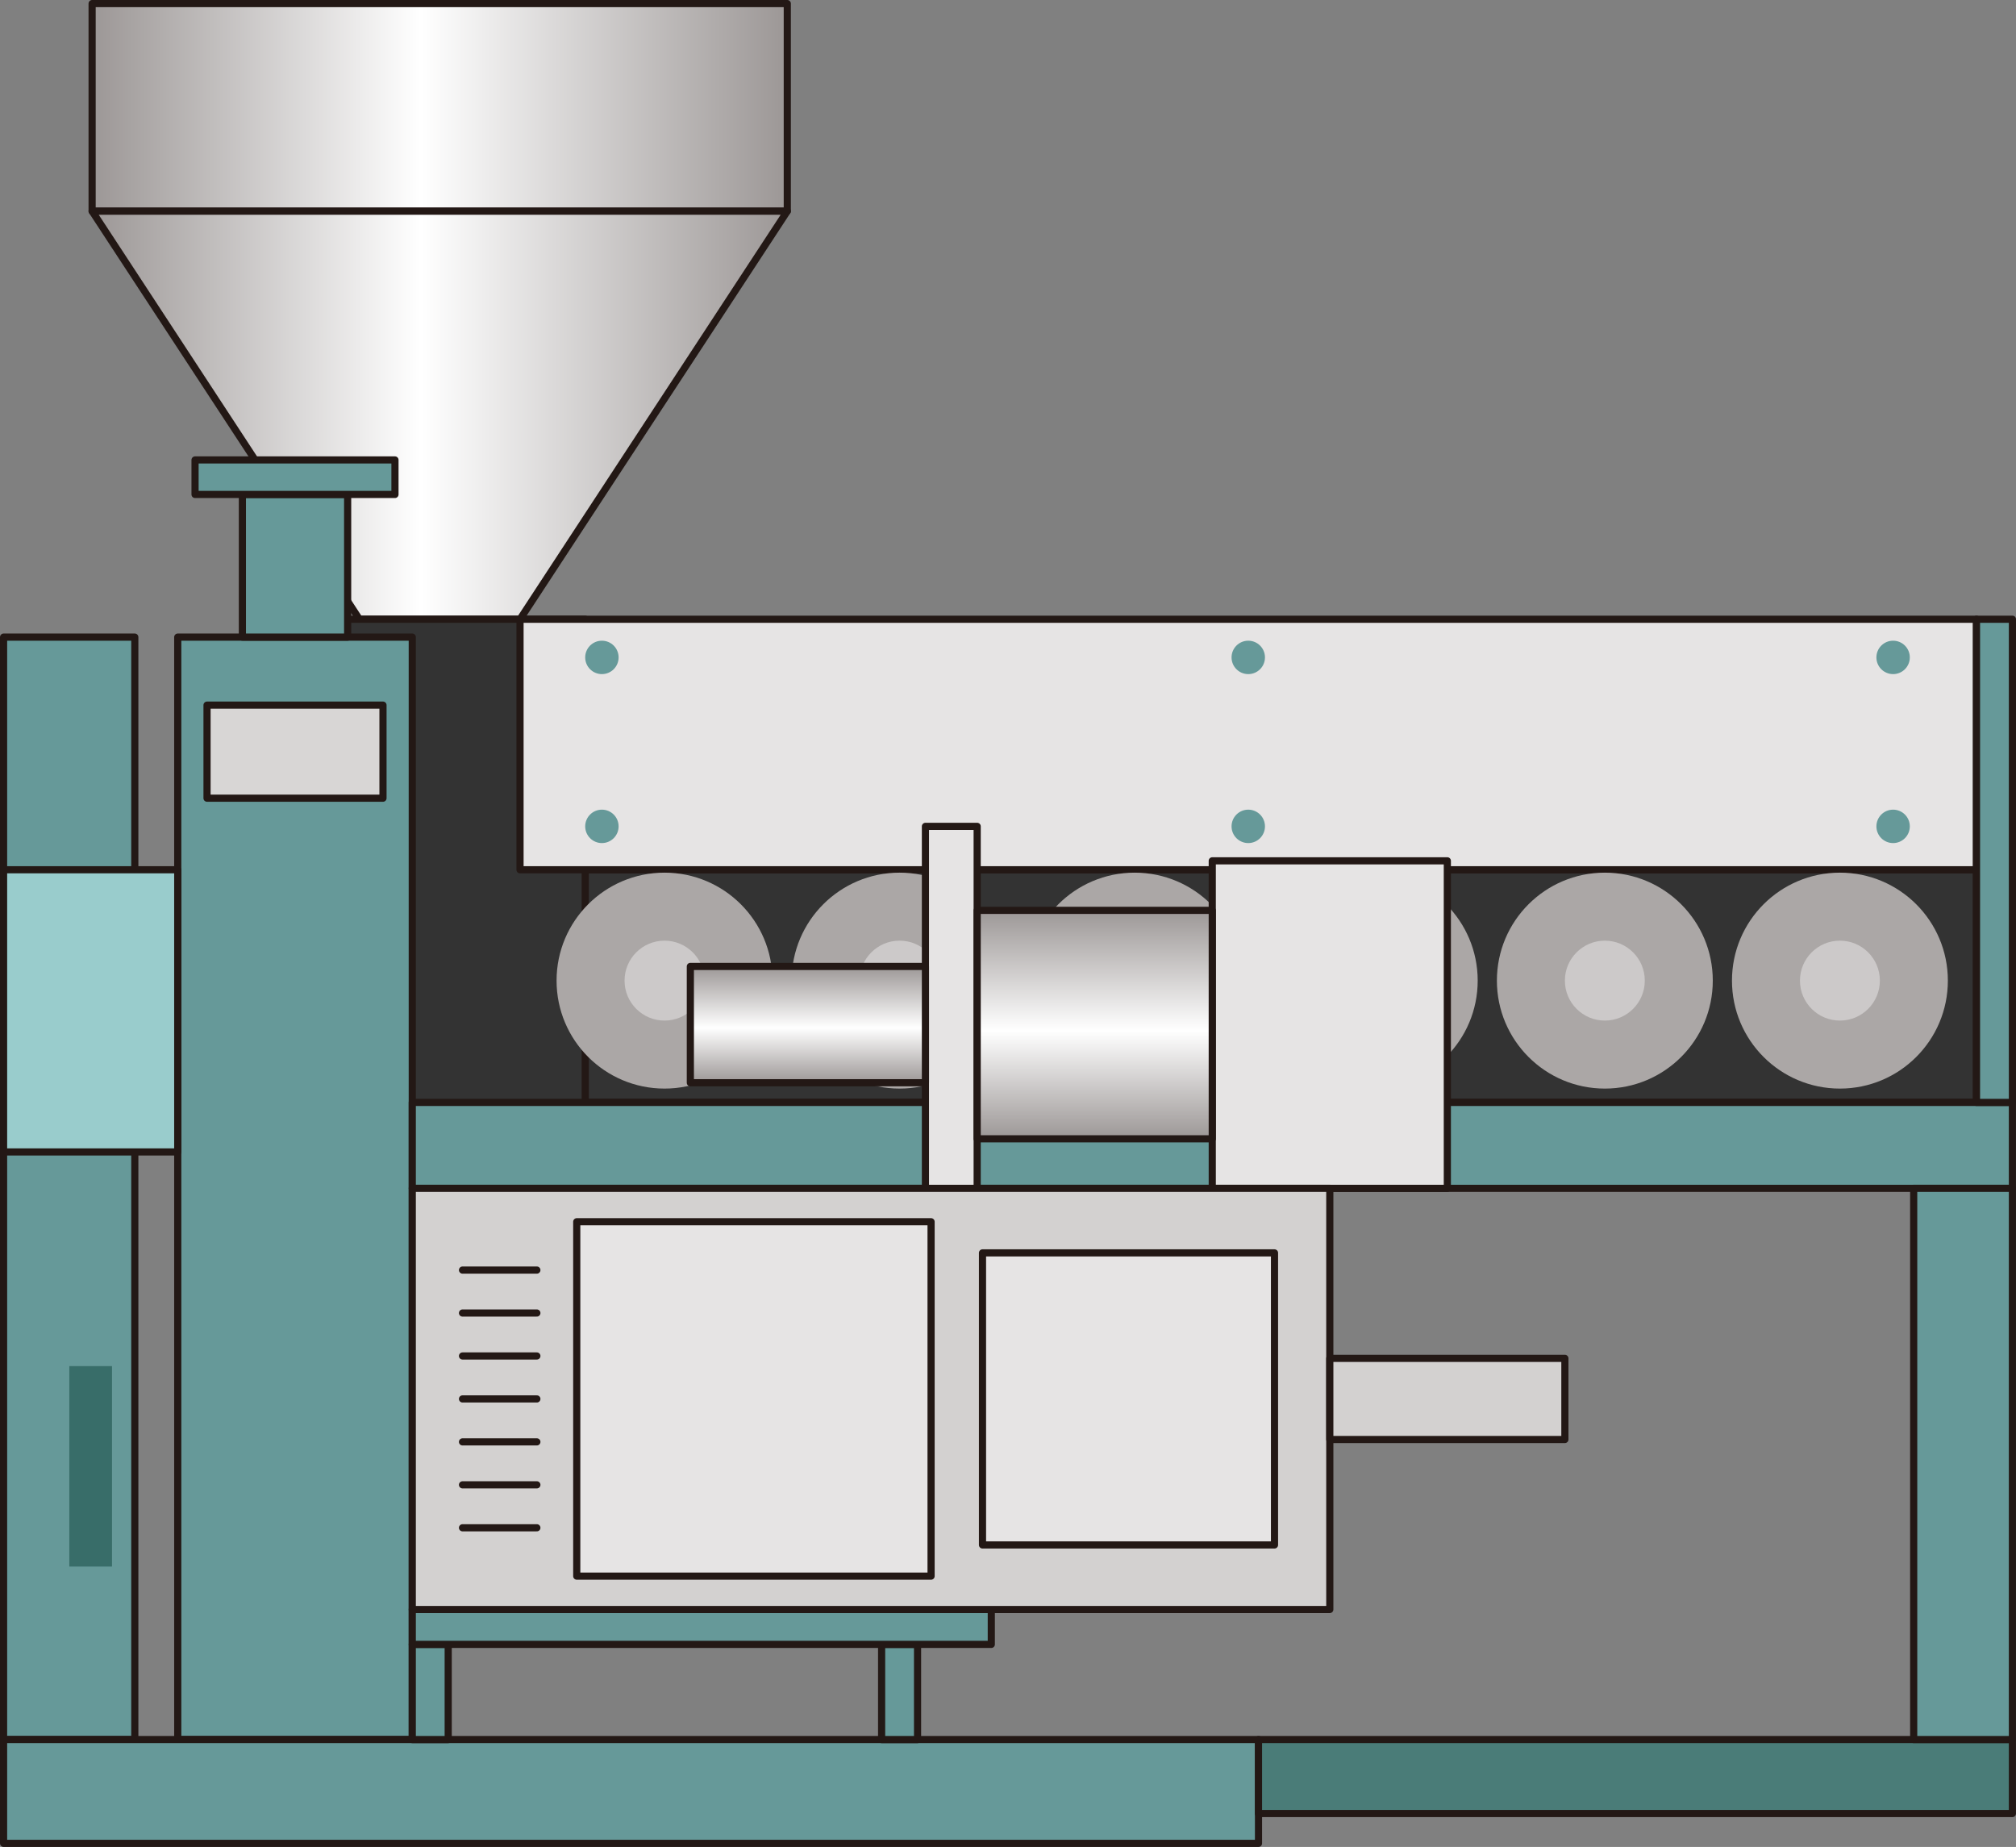 <?xml version="1.0" encoding="UTF-8" standalone="no"?>
<svg
   xmlns:dc="http://purl.org/dc/elements/1.1/"
   xmlns:cc="http://creativecommons.org/ns#"
   xmlns:rdf="http://www.w3.org/1999/02/22-rdf-syntax-ns#"
   xmlns:svg="http://www.w3.org/2000/svg"
   xmlns="http://www.w3.org/2000/svg"
   xmlns:sodipodi="http://sodipodi.sourceforge.net/DTD/sodipodi-0.dtd"
   xmlns:inkscape="http://www.inkscape.org/namespaces/inkscape"
   version="1.1"
   id="图层_1"
   x="0px"
   y="0px"
   width="140.835px"
   height="129px"
   viewBox="33.483 230.146 140.835 129"
   enable-background="new 33.483 230.146 140.835 129"
   xml:space="preserve"
   sodipodi:docname="电线与电缆-04.svg"><rect x="33.483" y="230.146" width="140.835" height="129" fill="#808080" stroke="none"/><defs
   id="defs143" /><sodipodi:namedview
   pagecolor="#ffffff"
   bordercolor="#666666"
   borderopacity="1"
   objecttolerance="10"
   gridtolerance="10"
   guidetolerance="10"
   inkscape:pageopacity="0"
   inkscape:pageshadow="2"
   inkscape:window-width="640"
   inkscape:window-height="480"
   id="namedview141" />
<g
   id="g138">
	
		<rect
   x="74.364"
   y="290.896"
   fill="#333333"
   stroke="#231815"
   stroke-width="0.5"
   stroke-linecap="round"
   stroke-linejoin="round"
   stroke-miterlimit="10"
   width="97.193"
   height="16.25"
   id="rect2" />
	
		<linearGradient
   id="SVGID_1_"
   gradientUnits="userSpaceOnUse"
   x1="31.578"
   y1="582.961"
   x2="80.142"
   y2="582.961"
   gradientTransform="matrix(1 0 0 -1 8.34 820.606)">
		<stop
   offset="0"
   style="stop-color:#9C9796"
   id="stop4" />
		<stop
   offset="0.473"
   style="stop-color:#FFFFFF"
   id="stop6" />
		<stop
   offset="1"
   style="stop-color:#9C9796"
   id="stop8" />
	</linearGradient>
	
		<rect
   x="39.918"
   y="230.396"
   fill="url(#SVGID_1_)"
   stroke="#231815"
   stroke-width="0.5"
   stroke-linecap="round"
   stroke-linejoin="round"
   stroke-miterlimit="10"
   width="48.564"
   height="14.5"
   id="rect11" />
	
		<linearGradient
   id="SVGID_2_"
   gradientUnits="userSpaceOnUse"
   x1="31.578"
   y1="561.461"
   x2="80.142"
   y2="561.461"
   gradientTransform="matrix(1 0 0 -1 8.34 820.606)">
		<stop
   offset="0"
   style="stop-color:#9C9796"
   id="stop13" />
		<stop
   offset="0.473"
   style="stop-color:#FFFFFF"
   id="stop15" />
		<stop
   offset="1"
   style="stop-color:#9C9796"
   id="stop17" />
	</linearGradient>
	
		<polygon
   fill="url(#SVGID_2_)"
   stroke="#231815"
   stroke-width="0.5"
   stroke-linecap="round"
   stroke-linejoin="round"
   stroke-miterlimit="10"
   points="   69.811,273.396 58.59,273.396 39.918,244.896 88.482,244.896  "
   id="polygon20" />
	
		<rect
   x="54.036"
   y="273.396"
   fill="#333333"
   stroke="#231815"
   stroke-width="0.5"
   stroke-linecap="round"
   stroke-linejoin="round"
   stroke-miterlimit="10"
   width="20.328"
   height="36.75"
   id="rect22" />
	
		<rect
   x="45.9"
   y="274.646"
   fill="#669999"
   stroke="#231815"
   stroke-width="0.5"
   stroke-linecap="round"
   stroke-linejoin="round"
   stroke-miterlimit="10"
   width="16.384"
   height="77"
   id="rect24" />
	
		<rect
   x="33.733"
   y="274.646"
   fill="#669999"
   stroke="#231815"
   stroke-width="0.5"
   stroke-linecap="round"
   stroke-linejoin="round"
   stroke-miterlimit="10"
   width="9.167"
   height="77"
   id="rect26" />
	
		<rect
   x="50.416"
   y="264.682"
   fill="#669999"
   stroke="#231815"
   stroke-width="0.5"
   stroke-linecap="round"
   stroke-linejoin="round"
   stroke-miterlimit="10"
   width="7.353"
   height="9.964"
   id="rect28" />
	
		<rect
   x="47.109"
   y="262.271"
   fill="#669999"
   stroke="#231815"
   stroke-width="0.5"
   stroke-linecap="round"
   stroke-linejoin="round"
   stroke-miterlimit="10"
   width="13.966"
   height="2.411"
   id="rect30" />
	
		<rect
   x="47.946"
   y="279.396"
   fill="#D8D6D5"
   stroke="#231815"
   stroke-width="0.5"
   stroke-linecap="round"
   stroke-linejoin="round"
   stroke-miterlimit="10"
   width="12.292"
   height="6.5"
   id="rect32" />
	
		<rect
   x="33.733"
   y="290.896"
   fill="#99CCCC"
   stroke="#231815"
   stroke-width="0.5"
   stroke-linecap="round"
   stroke-linejoin="round"
   stroke-miterlimit="10"
   width="12.167"
   height="19.708"
   id="rect34" />
	<rect
   x="38.326"
   y="325.563"
   fill="#386D69"
   width="2.982"
   height="14"
   id="rect36" />
	
		<rect
   x="33.733"
   y="351.646"
   fill="#669999"
   stroke="#231815"
   stroke-width="0.5"
   stroke-linecap="round"
   stroke-linejoin="round"
   stroke-miterlimit="10"
   width="87.667"
   height="7.25"
   id="rect38" />
	
		<rect
   x="121.4"
   y="351.646"
   fill="#4A7C78"
   stroke="#231815"
   stroke-width="0.5"
   stroke-linecap="round"
   stroke-linejoin="round"
   stroke-miterlimit="10"
   width="52.667"
   height="5.167"
   id="rect40" />
	
		<rect
   x="62.284"
   y="307.146"
   fill="#669999"
   stroke="#231815"
   stroke-width="0.5"
   stroke-linecap="round"
   stroke-linejoin="round"
   stroke-miterlimit="10"
   width="111.783"
   height="6"
   id="rect42" />
	
		<rect
   x="69.811"
   y="273.396"
   fill="#E6E4E4"
   stroke="#231815"
   stroke-width="0.5"
   stroke-linecap="round"
   stroke-linejoin="round"
   stroke-miterlimit="10"
   width="101.747"
   height="17.5"
   id="rect44" />
	<circle
   fill="#669999"
   cx="120.685"
   cy="276.063"
   r="1.167"
   id="circle46" />
	<circle
   fill="#669999"
   cx="75.531"
   cy="276.063"
   r="1.167"
   id="circle48" />
	<circle
   fill="#669999"
   cx="165.733"
   cy="276.063"
   r="1.167"
   id="circle50" />
	<circle
   fill="#669999"
   cx="120.685"
   cy="287.864"
   r="1.167"
   id="circle52" />
	<circle
   fill="#669999"
   cx="75.531"
   cy="287.864"
   r="1.167"
   id="circle54" />
	<circle
   fill="#669999"
   cx="165.733"
   cy="287.864"
   r="1.167"
   id="circle56" />
	<circle
   fill="#ABA7A6"
   cx="79.905"
   cy="298.638"
   r="7.541"
   id="circle58" />
	<circle
   fill="#CCC9C9"
   cx="79.905"
   cy="298.638"
   r="2.791"
   id="circle60" />
	<circle
   fill="#ABA7A6"
   cx="96.327"
   cy="298.638"
   r="7.541"
   id="circle62" />
	<circle
   fill="#CCC9C9"
   cx="96.327"
   cy="298.638"
   r="2.791"
   id="circle64" />
	<circle
   fill="#ABA7A6"
   cx="112.75"
   cy="298.638"
   r="7.541"
   id="circle66" />
	<circle
   fill="#CCC9C9"
   cx="112.75"
   cy="298.638"
   r="2.791"
   id="circle68" />
	<circle
   fill="#ABA7A6"
   cx="129.172"
   cy="298.638"
   r="7.541"
   id="circle70" />
	<circle
   fill="#CCC9C9"
   cx="129.172"
   cy="298.638"
   r="2.791"
   id="circle72" />
	<circle
   fill="#ABA7A6"
   cx="145.595"
   cy="298.638"
   r="7.541"
   id="circle74" />
	<circle
   fill="#CCC9C9"
   cx="145.595"
   cy="298.638"
   r="2.791"
   id="circle76" />
	<circle
   fill="#ABA7A6"
   cx="162.017"
   cy="298.638"
   r="7.541"
   id="circle78" />
	<circle
   fill="#CCC9C9"
   cx="162.017"
   cy="298.638"
   r="2.791"
   id="circle80" />
	
		<rect
   x="171.558"
   y="273.396"
   fill="#669999"
   stroke="#231815"
   stroke-width="0.5"
   stroke-linecap="round"
   stroke-linejoin="round"
   stroke-miterlimit="10"
   width="2.51"
   height="33.75"
   id="rect82" />
	
		<rect
   x="62.284"
   y="345"
   fill="#669999"
   stroke="#231815"
   stroke-width="0.5"
   stroke-linecap="round"
   stroke-linejoin="round"
   stroke-miterlimit="10"
   width="2.51"
   height="6.647"
   id="rect84" />
	
		<rect
   x="95.072"
   y="345"
   fill="#669999"
   stroke="#231815"
   stroke-width="0.5"
   stroke-linecap="round"
   stroke-linejoin="round"
   stroke-miterlimit="10"
   width="2.51"
   height="6.647"
   id="rect86" />
	
		<rect
   x="167.171"
   y="313.146"
   fill="#669999"
   stroke="#231815"
   stroke-width="0.5"
   stroke-linecap="round"
   stroke-linejoin="round"
   stroke-miterlimit="10"
   width="6.896"
   height="38.5"
   id="rect88" />
	
		<rect
   x="118.17"
   y="290.271"
   fill="#E6E4E4"
   stroke="#231815"
   stroke-width="0.5"
   stroke-linecap="round"
   stroke-linejoin="round"
   stroke-miterlimit="10"
   width="16.422"
   height="22.875"
   id="rect90" />
	
		<rect
   x="98.132"
   y="287.863"
   fill="#E6E4E4"
   stroke="#231815"
   stroke-width="0.5"
   stroke-linecap="round"
   stroke-linejoin="round"
   stroke-miterlimit="10"
   width="3.615"
   height="27.691"
   id="rect92" />
	
		<linearGradient
   id="SVGID_3_"
   gradientUnits="userSpaceOnUse"
   x1="101.619"
   y1="510.918"
   x2="101.619"
   y2="526.876"
   gradientTransform="matrix(1 0 0 -1 8.34 820.606)">
		<stop
   offset="0"
   style="stop-color:#9C9796"
   id="stop94" />
		<stop
   offset="0.473"
   style="stop-color:#FFFFFF"
   id="stop96" />
		<stop
   offset="1"
   style="stop-color:#9C9796"
   id="stop98" />
	</linearGradient>
	
		<rect
   x="101.748"
   y="293.73"
   fill="url(#SVGID_3_)"
   stroke="#231815"
   stroke-width="0.5"
   stroke-linecap="round"
   stroke-linejoin="round"
   stroke-miterlimit="10"
   width="16.422"
   height="15.958"
   id="rect101" />
	
		<linearGradient
   id="SVGID_4_"
   gradientUnits="userSpaceOnUse"
   x1="81.581"
   y1="514.835"
   x2="81.581"
   y2="522.96"
   gradientTransform="matrix(1 0 0 -1 8.34 820.606)">
		<stop
   offset="0"
   style="stop-color:#9C9796"
   id="stop103" />
		<stop
   offset="0.473"
   style="stop-color:#FFFFFF"
   id="stop105" />
		<stop
   offset="1"
   style="stop-color:#9C9796"
   id="stop107" />
	</linearGradient>
	
		<rect
   x="81.71"
   y="297.646"
   fill="url(#SVGID_4_)"
   stroke="#231815"
   stroke-width="0.5"
   stroke-linecap="round"
   stroke-linejoin="round"
   stroke-miterlimit="10"
   width="16.422"
   height="8.125"
   id="rect110" />
	
		<rect
   x="62.284"
   y="342.563"
   fill="#669999"
   stroke="#231815"
   stroke-width="0.5"
   stroke-linecap="round"
   stroke-linejoin="round"
   stroke-miterlimit="10"
   width="40.45"
   height="2.436"
   id="rect112" />
	
		<rect
   x="62.284"
   y="313.146"
   fill="#D3D1D0"
   stroke="#231815"
   stroke-width="0.5"
   stroke-linecap="round"
   stroke-linejoin="round"
   stroke-miterlimit="10"
   width="64.097"
   height="29.417"
   id="rect114" />
	
		<rect
   x="126.381"
   y="325.021"
   fill="#D3D1D0"
   stroke="#231815"
   stroke-width="0.5"
   stroke-linecap="round"
   stroke-linejoin="round"
   stroke-miterlimit="10"
   width="16.423"
   height="5.667"
   id="rect116" />
	
		<rect
   x="102.119"
   y="317.655"
   fill="#E6E4E4"
   stroke="#231815"
   stroke-width="0.5"
   stroke-linecap="round"
   stroke-linejoin="round"
   stroke-miterlimit="10"
   width="20.399"
   height="20.399"
   id="rect118" />
	
		<rect
   x="73.774"
   y="315.479"
   fill="#E6E4E4"
   stroke="#231815"
   stroke-width="0.5"
   stroke-linecap="round"
   stroke-linejoin="round"
   stroke-miterlimit="10"
   width="24.753"
   height="24.753"
   id="rect120" />
	<g
   id="g136">
		
			<line
   fill="none"
   stroke="#231815"
   stroke-width="0.5"
   stroke-linecap="round"
   stroke-linejoin="round"
   stroke-miterlimit="10"
   x1="65.793"
   y1="318.855"
   x2="70.988"
   y2="318.855"
   id="line122" />
		
			<line
   fill="none"
   stroke="#231815"
   stroke-width="0.5"
   stroke-linecap="round"
   stroke-linejoin="round"
   stroke-miterlimit="10"
   x1="65.793"
   y1="321.855"
   x2="70.988"
   y2="321.855"
   id="line124" />
		
			<line
   fill="none"
   stroke="#231815"
   stroke-width="0.5"
   stroke-linecap="round"
   stroke-linejoin="round"
   stroke-miterlimit="10"
   x1="65.793"
   y1="324.855"
   x2="70.988"
   y2="324.855"
   id="line126" />
		
			<line
   fill="none"
   stroke="#231815"
   stroke-width="0.5"
   stroke-linecap="round"
   stroke-linejoin="round"
   stroke-miterlimit="10"
   x1="65.793"
   y1="327.855"
   x2="70.988"
   y2="327.855"
   id="line128" />
		
			<line
   fill="none"
   stroke="#231815"
   stroke-width="0.5"
   stroke-linecap="round"
   stroke-linejoin="round"
   stroke-miterlimit="10"
   x1="65.793"
   y1="330.855"
   x2="70.988"
   y2="330.855"
   id="line130" />
		
			<line
   fill="none"
   stroke="#231815"
   stroke-width="0.5"
   stroke-linecap="round"
   stroke-linejoin="round"
   stroke-miterlimit="10"
   x1="65.793"
   y1="333.855"
   x2="70.988"
   y2="333.855"
   id="line132" />
		
			<line
   fill="none"
   stroke="#231815"
   stroke-width="0.5"
   stroke-linecap="round"
   stroke-linejoin="round"
   stroke-miterlimit="10"
   x1="65.793"
   y1="336.855"
   x2="70.988"
   y2="336.855"
   id="line134" />
	</g>
</g>
</svg>
